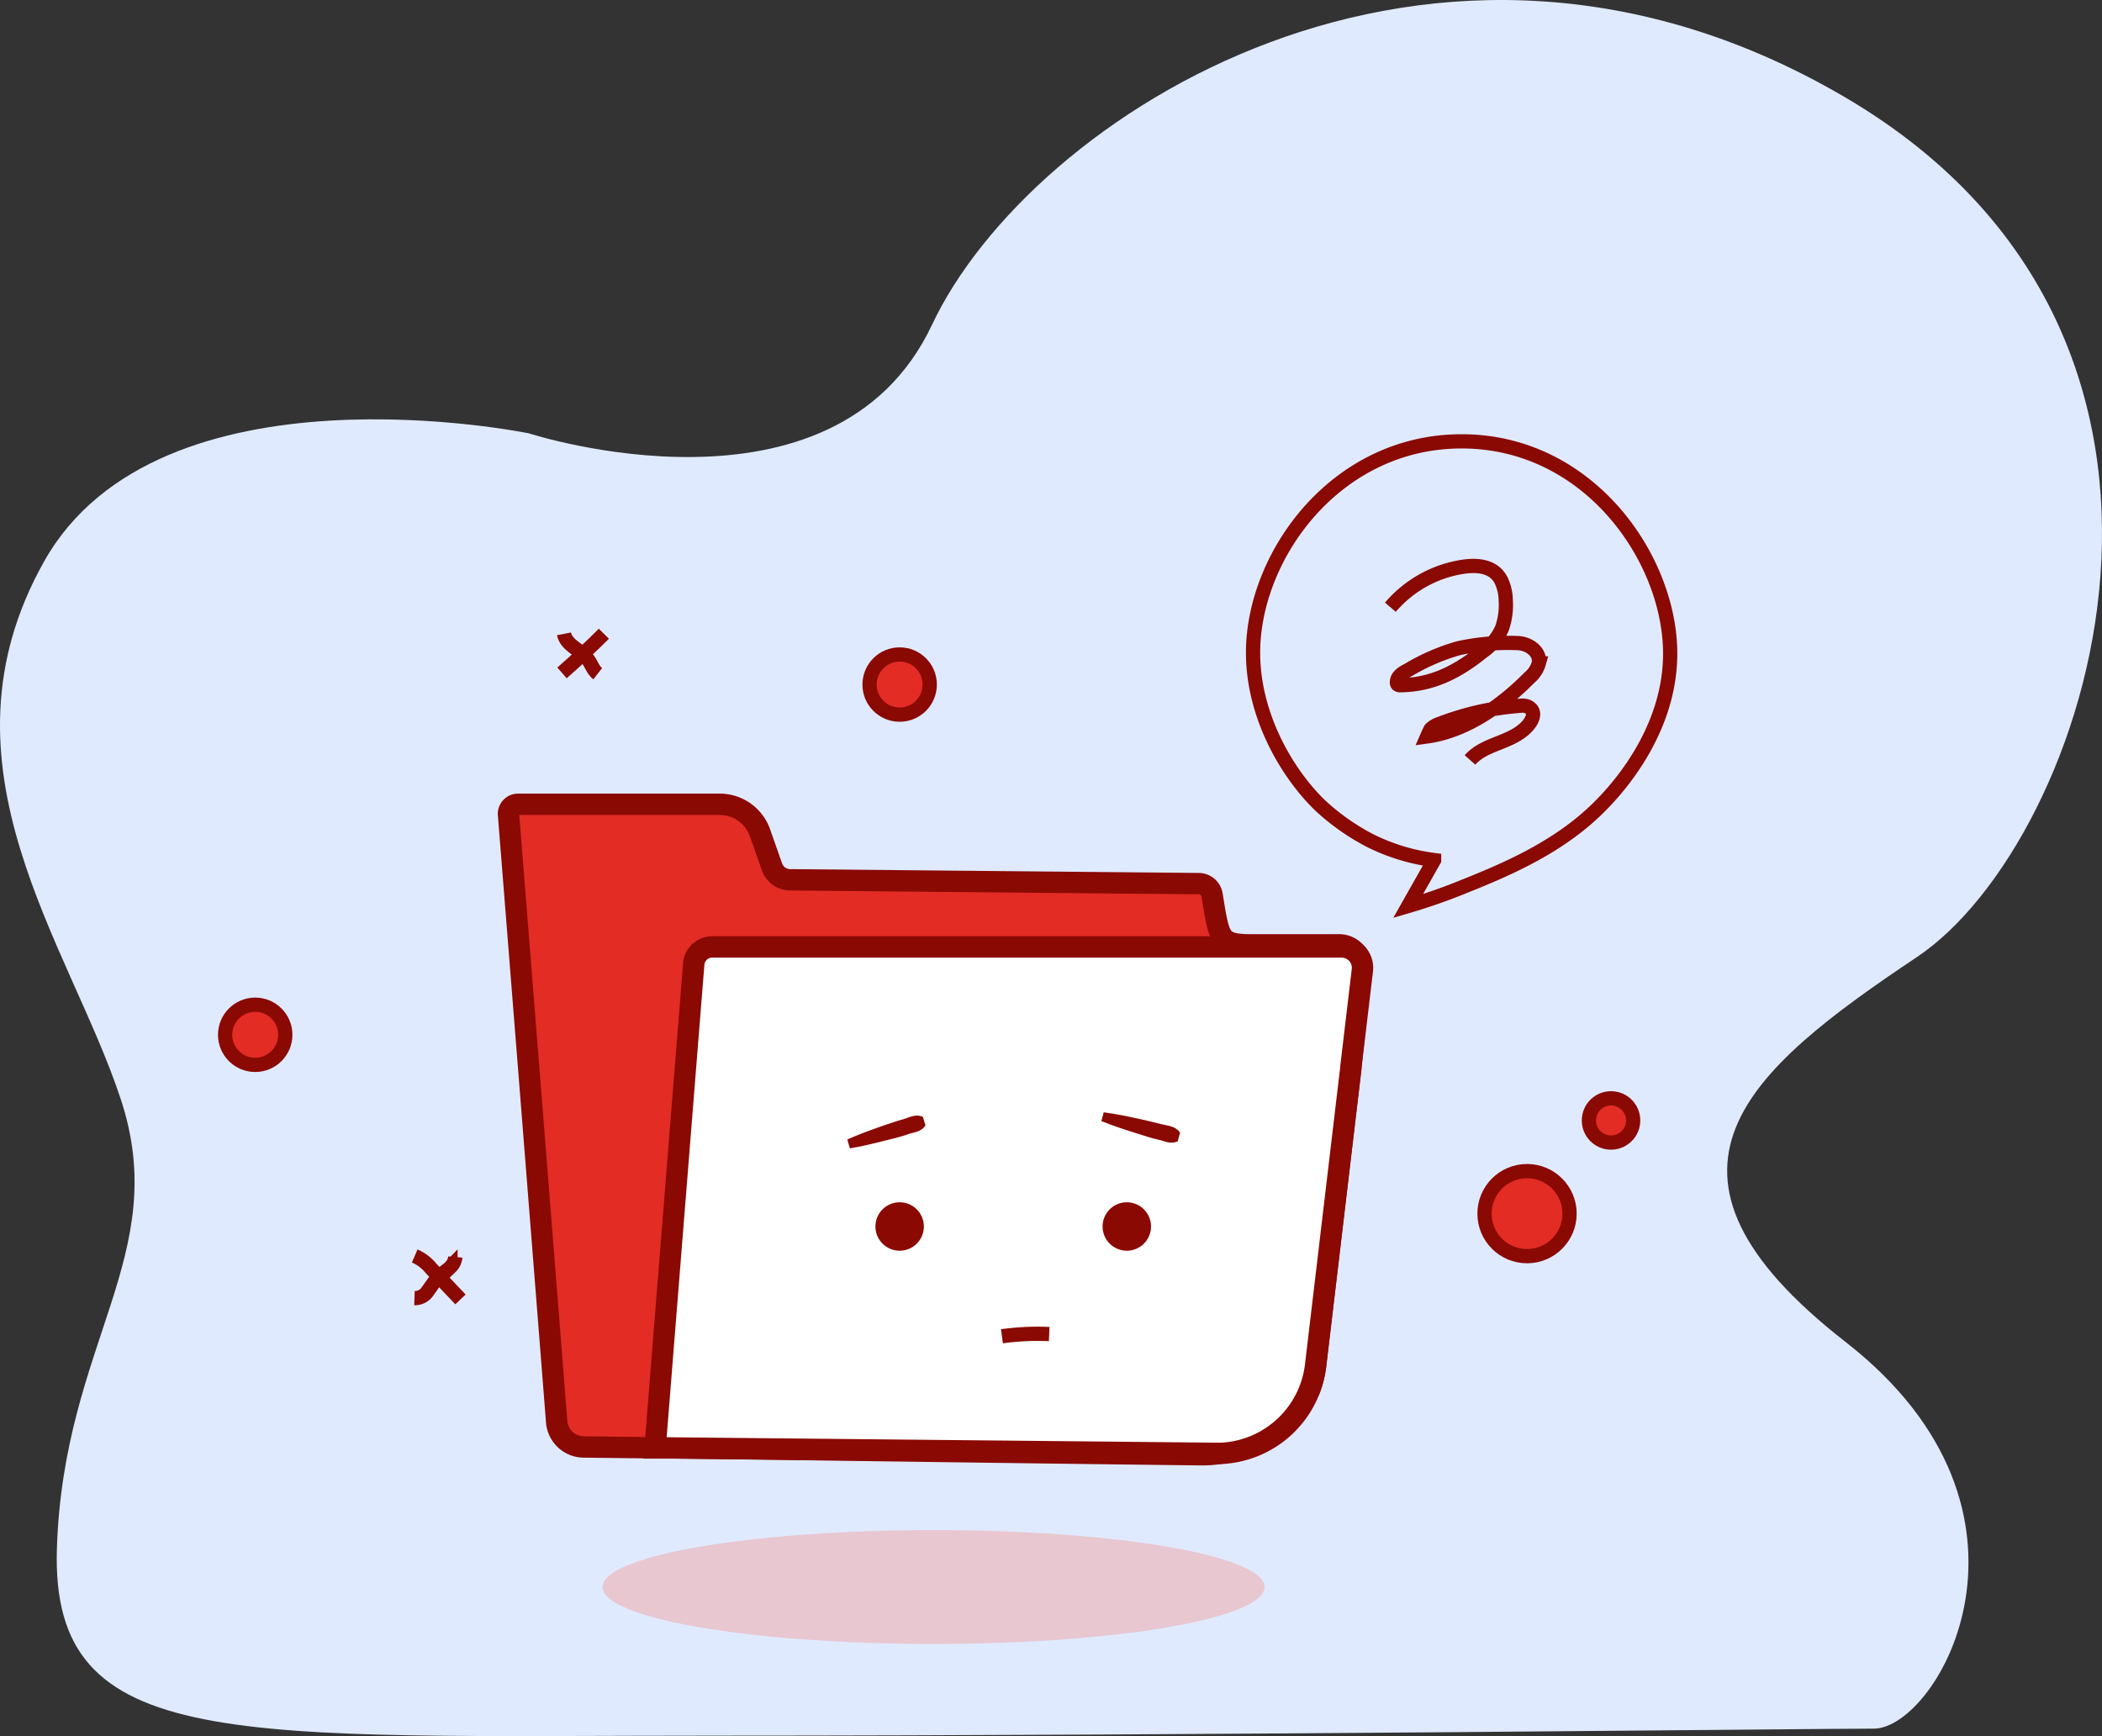 <svg xmlns="http://www.w3.org/2000/svg" width="295.237" height="243.878" viewBox="0 0 295.237 243.878">
  <rect x="0" y="0" width="295.237" height="243.878" fill="#333333" stroke="none"/>
  <g id="Group_27057" data-name="Group 27057" transform="translate(0.001 0)">
    <path id="Path_20500" data-name="Path 20500" d="M94.3,60.89S42.345,50.107,26.171,78.864s3.592,53.725,10.783,75.607-8.087,34.161-8.99,63.066S52.9,243.82,121.248,243.82s152.927-.984,161.91-.984,26.681-30.434-3.956-54.311-14-38.023,10.028-54.089S337.247,47.85,279.2,13.716s-114.567,2.7-128.315,31.9S94.3,60.89,94.3,60.89Z" transform="translate(-19.973 -0.004)" fill="#e0eaff"/>
    <g id="Layer_2" data-name="Layer 2" transform="translate(30.617 60.998)">
      <g id="Layer_2-2" data-name="Layer 2" transform="translate(1 1)">
        <path id="Path_20533" data-name="Path 20533" d="M168.068,84.737c-.487,4.9-.941,9.487-1.386,13.907v.1l-4.949,41.762a14.143,14.143,0,0,1-.84,3.361,17.646,17.646,0,0,1-12.394,8.957h0a15.748,15.748,0,0,1-2.823.227c-25.645-.294-49.459-.655-74.743-.975H68.956l-10.033-.118a3.84,3.84,0,0,1-3.79-3.538q-3.361-42.653-6.764-85.305a1.344,1.344,0,0,1,1.37-1.437h28.3A6,6,0,0,1,83.7,65.7l1.68,4.772A2.714,2.714,0,0,0,87.9,72.284l57.416.538a1.907,1.907,0,0,1,1.874,1.6l.4,2.437c.723,3.806,1.05,4.563,5.134,4.563h12.327a2.983,2.983,0,0,1,2.361,1.151h0A3,3,0,0,1,168.068,84.737Z" transform="translate(-8.565 -10.692)" fill="#e22c24" stroke="#8a0903" stroke-width="3"/>
        <path id="Path_20534" data-name="Path 20534" d="M172.208,88.847l-1.613,13.6v.1l-4.949,41.762a14.008,14.008,0,0,1-13.234,12.352h-.84L74.819,155.9H72.87L78.3,87.923a2.6,2.6,0,0,1,2.6-2.4h88.347a2.991,2.991,0,0,1,2.109.84h0a2.983,2.983,0,0,1,.857,2.487Z" transform="translate(-12.479 -14.499)" fill="#fff" stroke="#8a0903" stroke-width="3"/>
        <line id="Line_467" data-name="Line 467" y1="3.218" x2="10.613" transform="translate(87.541 95.473)" fill="#008a2a"/>
        <path id="Path_20535" data-name="Path 20535" d="M105,117.082c1.681-.756,3.437-1.386,5.185-2,.882-.286,1.748-.6,2.638-.84s1.681-.79,2.79-.353l.37,1.218c-.672.975-1.681.933-2.521,1.26a27.15,27.15,0,0,1-2.672.739c-1.79.462-3.588.908-5.428,1.218Z" transform="translate(-17.611 -19.004)" fill="#8a0903"/>
        <line id="Line_468" data-name="Line 468" x2="10.714" y2="2.84" transform="translate(123.244 94.876)" fill="#008a2a"/>
        <path id="Path_20536" data-name="Path 20536" d="M147.8,113.17c1.849.252,3.655.63,5.462,1.034.9.21,1.807.412,2.7.647s1.857.218,2.563,1.168l-.328,1.227c-1.084.479-1.891-.076-2.8-.252s-1.781-.513-2.664-.773c-1.773-.546-3.529-1.118-5.26-1.815Z" transform="translate(-24.394 -18.916)" fill="#8a0903"/>
        <circle id="Ellipse_750" data-name="Ellipse 750" cx="3.403" cy="3.403" r="3.403" transform="translate(91.339 106.892)" fill="#8a0903"/>
        <circle id="Ellipse_751" data-name="Ellipse 751" cx="3.403" cy="3.403" r="3.403" transform="translate(123.244 106.892)" fill="#8a0903"/>
        <path id="Path_20537" data-name="Path 20537" d="M130.85,150.544a36.542,36.542,0,0,1,6.638-.311" transform="translate(-21.739 -24.829)" fill="none" stroke="#8a0903" stroke-width="2"/>
        <path id="Path_20538" data-name="Path 20538" d="M231.405,30.284c.26,11.814-8.327,20.444-9.983,22.1-5.882,5.882-13.705,9.041-19.52,11.369-2.958,1.185-5.487,1.991-7.294,2.521l3.647-6.453a28.175,28.175,0,0,1-9.067-2.773,32.183,32.183,0,0,1-6.722-4.7c-4.58-4.294-9.789-12.7-9.638-22.066C173.065,16.755,184.593,1,202.122,1,219.793,1,231.111,17.083,231.405,30.284Z" transform="translate(-28.444 -1)" fill="none" stroke="#8a0903" stroke-width="2"/>
        <path id="Path_20539" data-name="Path 20539" d="M195.78,27.629a16.713,16.713,0,0,1,9.781-5.613c2.092-.37,4.6-.345,5.739,1.773a6.722,6.722,0,0,1,.681,2.874,9.747,9.747,0,0,1-.521,3.907,7.655,7.655,0,0,1-2.7,3.277c-3.479,2.807-7.033,4.689-11.571,4.739a.538.538,0,0,1-.4-.109.42.42,0,0,1-.092-.311c0-.84.84-1.336,1.529-1.681a29.381,29.381,0,0,1,7.134-3.1,32.51,32.51,0,0,1,8.361-.714c1.47.067,3.176,1.185,2.9,2.849a4.084,4.084,0,0,1-1.328,2.017c-3.806,3.848-8.84,7.479-14.344,8.243,0,0,.4-.916.479-1.017a3.285,3.285,0,0,1,1.3-.765,39.435,39.435,0,0,1,11.251-2.521,2.067,2.067,0,0,1,1.134.134c1.26.681.605,1.966-.151,2.773-2.235,2.37-5.882,2.311-8,4.7" transform="translate(-32.11 -4.328)" fill="none" stroke="#8a0903" stroke-width="2"/>
        <circle id="Ellipse_752" data-name="Ellipse 752" cx="5.974" cy="5.974" r="5.974" transform="translate(176.888 102.514)" fill="#e22c24" stroke="#8a0903" stroke-width="2"/>
        <circle id="Ellipse_753" data-name="Ellipse 753" cx="4.227" cy="4.227" r="4.227" transform="translate(0 79.138)" fill="#e22c24" stroke="#8a0903" stroke-width="2"/>
        <circle id="Ellipse_754" data-name="Ellipse 754" cx="4.227" cy="4.227" r="4.227" transform="translate(90.515 29.939)" fill="#e22c24" stroke="#8a0903" stroke-width="2"/>
        <circle id="Ellipse_755" data-name="Ellipse 755" cx="3.109" cy="3.109" r="3.109" transform="translate(191.551 92.288)" fill="#e22c24" stroke="#8a0903" stroke-width="2"/>
        <path id="Path_20540" data-name="Path 20540" d="M57.64,33.18c.328,1.681,2.37,2.235,3.361,3.58.487.664.731,1.521,1.378,2.025" transform="translate(-10.046 -6.14)" fill="none" stroke="#8a0903" stroke-width="2"/>
        <path id="Path_20541" data-name="Path 20541" d="M57.31,38.664q3.033-2.647,5.882-5.5" transform="translate(-9.994 -6.137)" fill="none" stroke="#8a0903" stroke-width="2"/>
        <path id="Path_20542" data-name="Path 20542" d="M32.69,137.19A6.033,6.033,0,0,1,35,138.946l4.117,4.344" transform="translate(-6.061 -22.752)" fill="none" stroke="#8a0903" stroke-width="2"/>
        <path id="Path_20543" data-name="Path 20543" d="M32.65,143.133a2.109,2.109,0,0,0,1.865-.992c.479-.63.891-1.319,1.428-1.9s1.227-.908,1.765-1.47a2.227,2.227,0,0,0,.681-1.412" transform="translate(-6.055 -22.779)" fill="none" stroke="#8a0903" stroke-width="2"/>
      </g>
    </g>
    <ellipse id="Ellipse_756" data-name="Ellipse 756" cx="46.5" cy="8" rx="46.5" ry="8" transform="translate(84.617 214.939)" fill="#f1a4a4" opacity="0.5"/>
  </g>
</svg>
